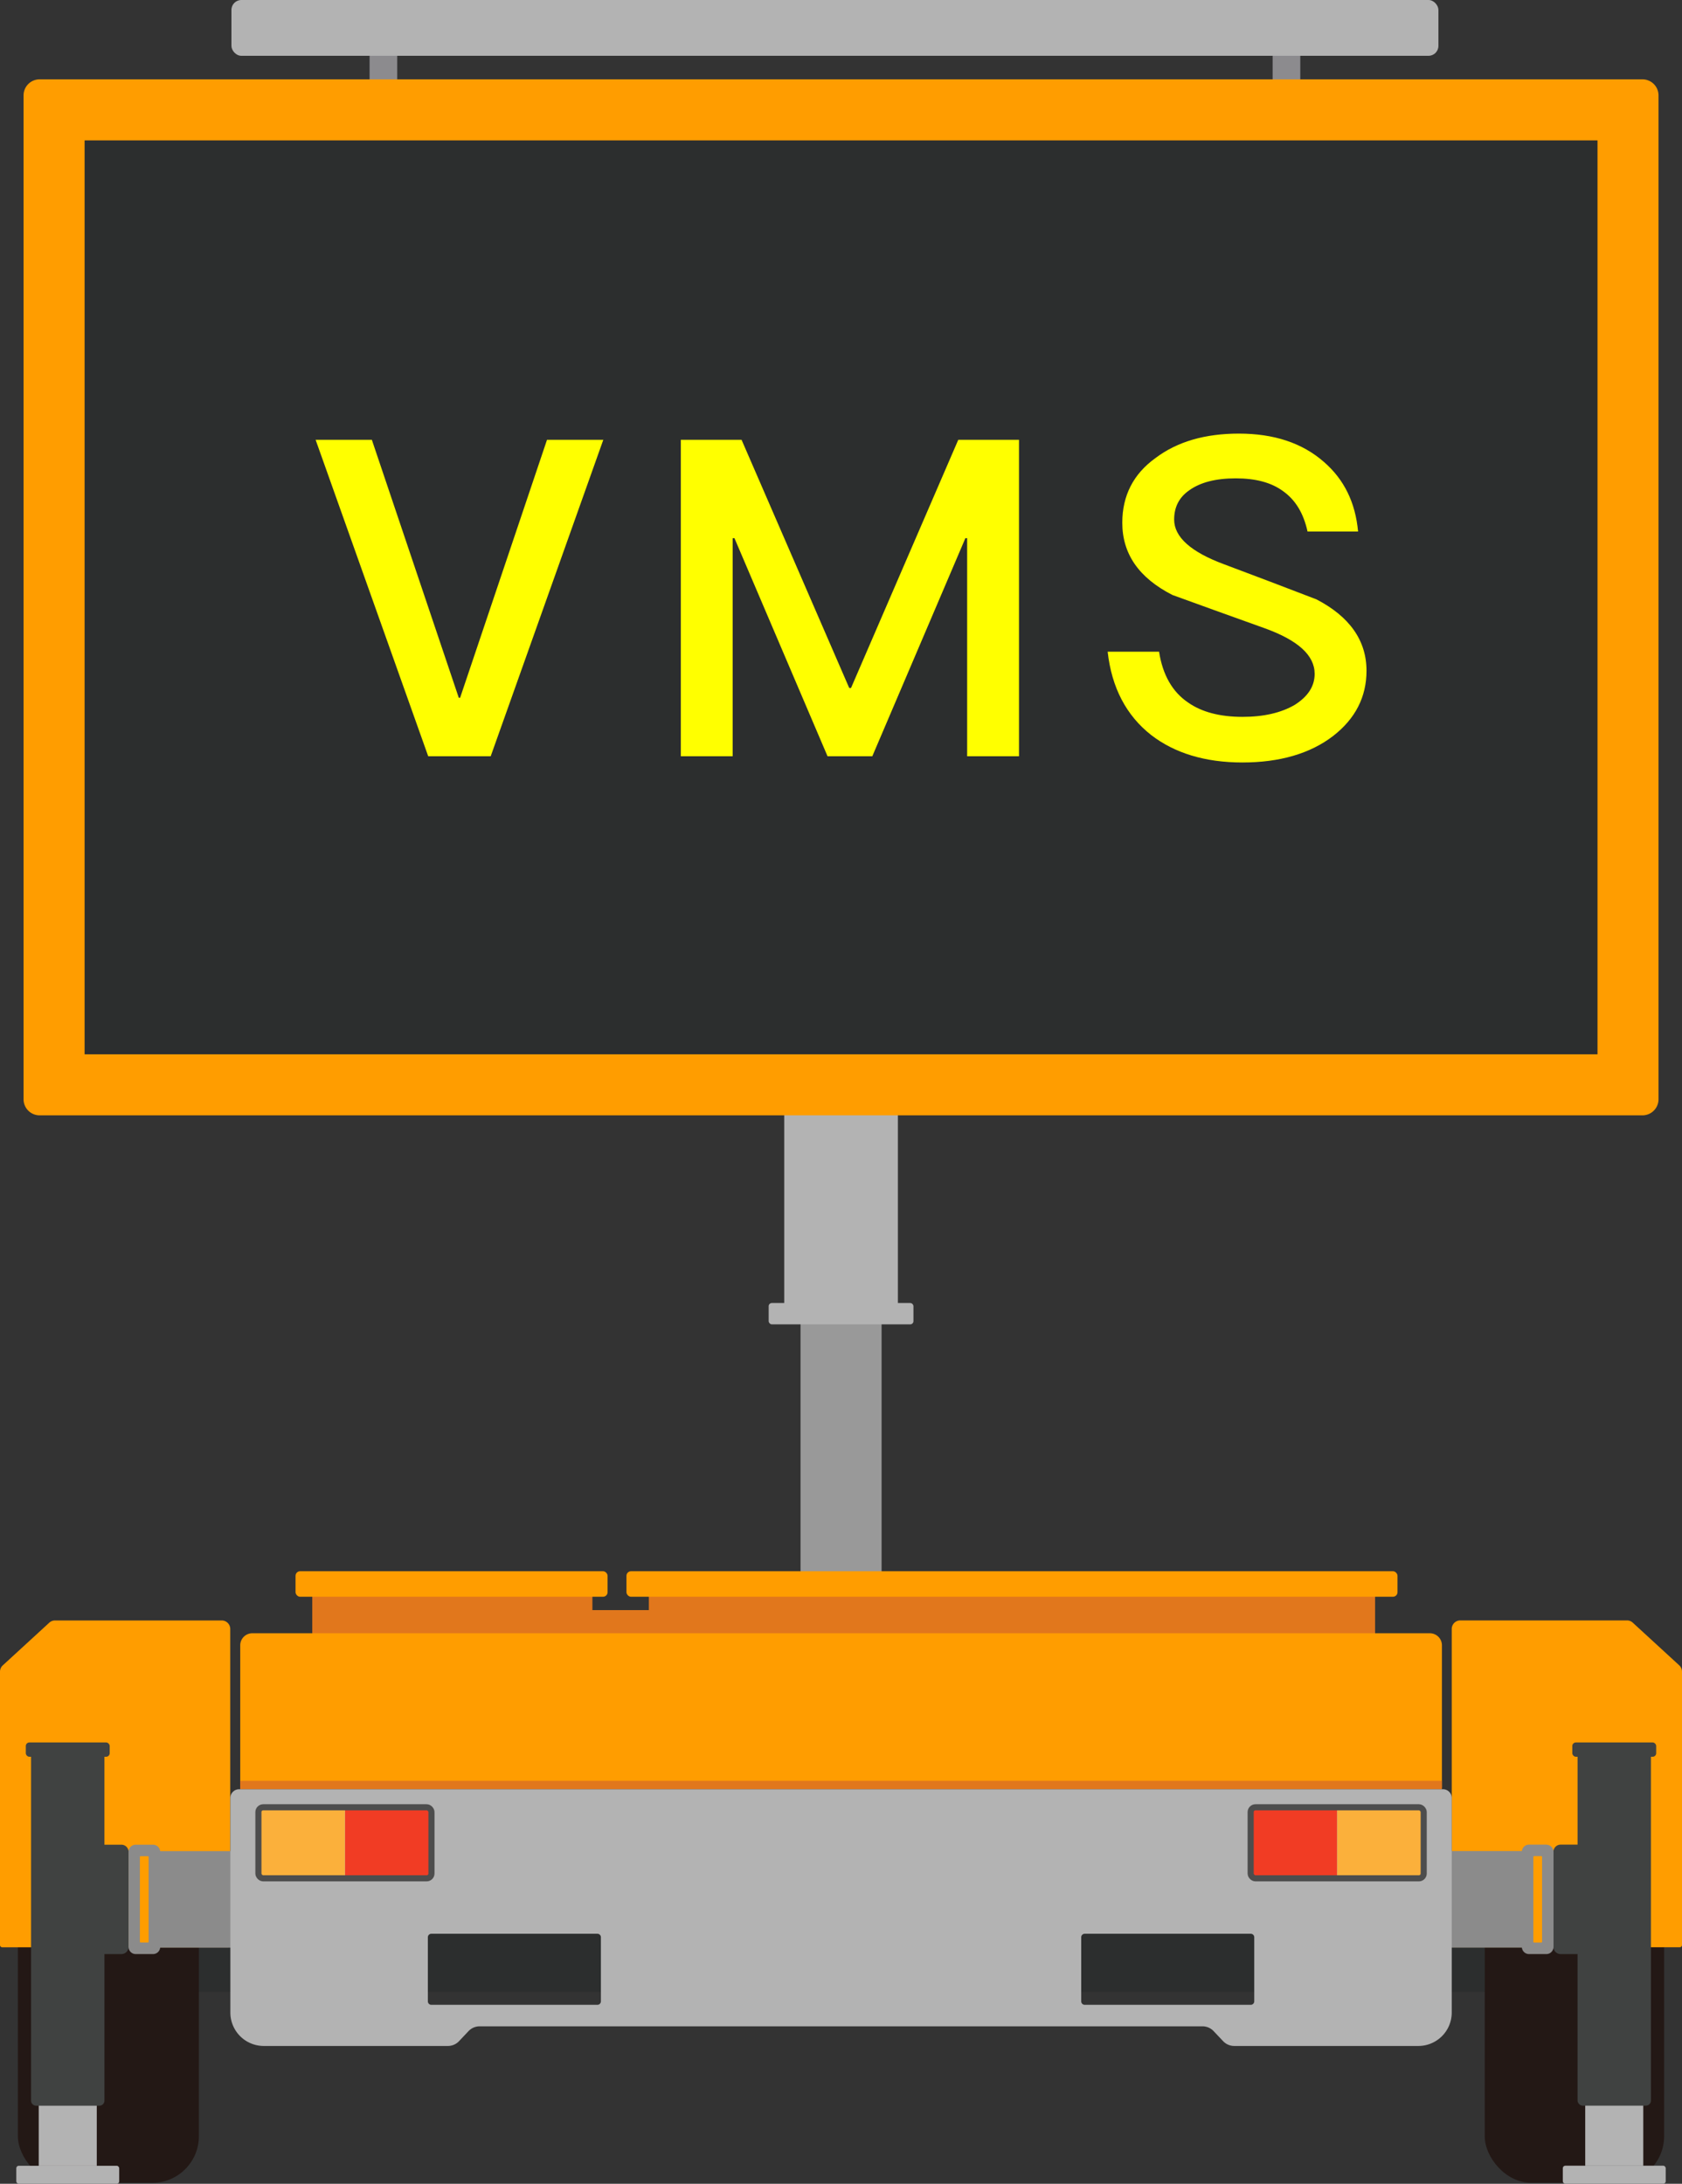 <svg viewBox="0 0 1171.55 1520.99" xmlns="http://www.w3.org/2000/svg">
    <rect x="0" y="0" width="1171.55" height="1520.99" fill="#333333" stroke="none"/>
    <path d="m257.43 19.43h19.24v49.2h-19.24z" fill="#8c8b8e" />
    <path d="m886.43 19.43h19.24v49.2h-19.24z" fill="#8c8b8e" />
    <path d="m546.23 763.97h79.17v156.86h-79.17z" fill="#b3b3b3" />
    <path d="m557.6 917.91h56.44v187.2h-56.44z" fill="#999" />
    <path
        d="m1144 55.26h-1116.4a11.19 11.19 0 0 0 -11.19 11.19v699.19a11.19 11.19 0 0 0 11.19 11.19h1116.4a11.19 11.19 0 0 0 11.19-11.19v-699.19a11.19 11.19 0 0 0 -11.19-11.19z"
        fill="#ff9d00" />
    <path d="m58.92 97.78h1053.78v636.53h-1053.78z" fill="#2c2e2e" />
    <rect fill="#b3b3b3" height="38.87" rx="6.9" width="840.69" x="161.2" />
    <path d="m94.6 1346.86h954.09v40.54h-954.09z" fill="#2c2e2e" />
    <g fill="#e1771c">
        <path d="m217.5 1107.28h195.12v53.9h-195.12z" />
        <path d="m303.76 1121.43h195.12v53.9h-195.12z" />
        <path d="m451.95 1103.95h505.83v94.5h-505.83z" />
    </g>
    <g fill="#ff9d00">
        <rect height="17.79" rx="3.18" width="217.34" x="205.85" y="1094.35" />
        <path
            d="m175.69 1137.56h820.25a8.39 8.39 0 0 1 8.39 8.39v99.21a0 0 0 0 1 0 0h-837a0 0 0 0 1 0 0v-99.21a8.39 8.39 0 0 1 8.36-8.39z" />
        <rect height="17.79" rx="3.18" width="537.05" x="436.34" y="1094.35" />
    </g>
    <rect fill="#231815" height="297.95" rx="32.5" width="126.07" x="12.46" y="1222.39" />
    <path
        d="m34.3 1130.21-32.38 29.72a5.94 5.94 0 0 0 -1.92 4.37v190.38a1.59 1.59 0 0 0 1.59 1.59h157.19a1.59 1.59 0 0 0 1.59-1.59v-220.1a5.93 5.93 0 0 0 -5.93-5.94h-116.13a5.89 5.89 0 0 0 -4.01 1.57z"
        fill="#ff9d00" />
    <path d="m26.98 1222.43h40.43v286.02h-40.43z" fill="#b3b3b3" />
    <rect fill="#b3b3b3" height="12.54" rx="1.7" width="71.67" x="11.35" y="1508.45" />
    <path
        d="m21.64 1218.61h51.1a0 0 0 0 1 0 0v244.48a3.52 3.52 0 0 1 -3.52 3.52h-44.06a3.52 3.52 0 0 1 -3.52-3.52v-244.48a0 0 0 0 1 0 0z"
        fill="#404241" />
    <path d="m111.49 1289.3h71.56v67.23h-71.56z" fill="#8b8b8b" />
    <path
        d="m81.55 1293.39v59a.56.56 0 0 1 -.56.56h-12.76a.56.56 0 0 1 -.57-.56v-59a.56.56 0 0 1 .57-.57h12.77a.56.56 0 0 1 .55.57zm-21.84-3.57v66.18a5 5 0 0 0 5 5h19.84a5 5 0 0 0 5-5v-66.18a5 5 0 0 0 -5-5h-19.88a5 5 0 0 0 -4.96 5z"
        fill="#404241" />
    <path
        d="m103.53 1293.39v59a.56.56 0 0 1 -.56.56h-4.97a.57.57 0 0 1 -.57-.56v-59a.57.57 0 0 1 .57-.57h5a.56.56 0 0 1 .53.57zm-14-3.56v66.17a5 5 0 0 0 5 5h12.06a5 5 0 0 0 5-5v-66.17a5 5 0 0 0 -5-5h-12.12a5 5 0 0 0 -4.96 5z"
        fill="#8b8b8b" />
    <rect fill="#231815" height="297.95" rx="32.36" transform="matrix(-1 0 0 -1 2193.23 2742.66)"
        width="124.94" x="1034.14" y="1222.36" />
    <path
        d="m1137.25 1130.17 32.38 29.72a5.94 5.94 0 0 1 1.92 4.37v190.39a1.59 1.59 0 0 1 -1.59 1.59h-158.79v-221.7a5.93 5.93 0 0 1 5.94-5.93h116.13a5.9 5.9 0 0 1 4.01 1.56z"
        fill="#ff9d00" />
    <path d="m1104.15 1222.39h40.43v286.02h-40.43z" fill="#b3b3b3"
        transform="matrix(-1 0 0 -1 2248.72 2730.81)" />
    <rect fill="#b3b3b3" height="12.54" rx="1.7" transform="matrix(-1 0 0 -1 2248.72 3029.36)"
        width="71.67" x="1088.52" y="1508.41" />
    <rect fill="#404241" height="248" rx="3.52" transform="matrix(-1 0 0 -1 2248.72 2685.16)"
        width="51.1" x="1098.81" y="1218.58" />
    <path d="m988.5 1289.25h71.56v67.23h-71.56z" fill="#8b8b8b"
        transform="matrix(-1 0 0 -1 2048.56 2645.74)" />
    <path
        d="m1090.56 1292.78h12.76a.58.58 0 0 1 .57.57v59.05a.58.58 0 0 1 -.57.57h-12.76a.58.58 0 0 1 -.57-.57v-59.05a.58.58 0 0 1 .57-.57zm16.32-8h-19.88a5 5 0 0 0 -5 5v66.22a5 5 0 0 0 5 5h19.88a5 5 0 0 0 5-5v-66.17a5 5 0 0 0 -5-5z"
        fill="#404241" />
    <path
        d="m1068.58 1292.78h4.94a.58.58 0 0 1 .57.57v59.05a.58.58 0 0 1 -.57.57h-4.94a.58.58 0 0 1 -.57-.57v-59.05a.58.58 0 0 1 .57-.57zm8.5-8h-12.08a5 5 0 0 0 -5 5v66.22a5 5 0 0 0 5 5h12.06a5 5 0 0 0 5-5v-66.17a5 5 0 0 0 -4.98-5z"
        fill="#8b8b8b" />
    <rect fill="#b3b3b3" height="14.86" rx="2.21" width="100.85" x="535.39" y="907.54" />
    <path d="m167.3 1240.3h837.03v5.91h-837.03z" fill="#e1771c" />
    <g fill="#404241">
        <path d="m1087.58 1289.25h17v67h-17z" />
        <path d="m64.93 1289.25h20v69h-20z" />
        <rect height="9.95" rx="2.46" width="58.42" x="17.98" y="1213.61" />
        <rect height="9.95" rx="2.46" width="58.42" x="1095.15" y="1213.61" />
    </g>
    <path
        d="m1005.1 1246.21h-838.57a6.08 6.08 0 0 0 -6.08 6.08v149.41a23.28 23.28 0 0 0 23.28 23.3h128.27a10.64 10.64 0 0 0 7.73-3.34l6.61-7a10.64 10.64 0 0 1 7.74-3.34h503.5a10.61 10.61 0 0 1 7.73 3.34l6.62 7a10.62 10.62 0 0 0 7.73 3.34h128.24a23.27 23.27 0 0 0 23.27-23.28v-149.43a6.08 6.08 0 0 0 -6.07-6.08zm-589 150.13h-115.67a2.42 2.42 0 0 1 -2.42-2.42v-44.64a2.43 2.43 0 0 1 2.42-2.42h115.69a2.42 2.42 0 0 1 2.42 2.42v44.64a2.42 2.42 0 0 1 -2.42 2.42zm455.07 0h-115.66a2.42 2.42 0 0 1 -2.42-2.42v-44.64a2.42 2.42 0 0 1 2.42-2.42h115.68a2.42 2.42 0 0 1 2.42 2.42v44.64a2.42 2.42 0 0 1 -2.42 2.42z"
        fill="#b3b3b3" />
    <path d="m259 306.31 60.55 179.69h.92l60.53-179.69h39.21l-78.43 220.42h-43.53l-78.42-220.42z"
        fill="#ff0" />
    <path
        d="m516.51 306.31 75 172.88h1.24l74.71-172.88h42.29v220.42h-36.11v-151.89h-1.23l-64.83 151.89h-31.18l-64.83-151.89h-1.24v151.89h-36.12v-220.42z"
        fill="#ff0" />
    <path
        d="m922.16 321.75c14.2 12.34 21.92 28.4 23.77 48.46h-35.2c-2.77-12.65-8.33-21.91-17-28.09-8.34-6.17-19.45-8.95-33-8.95q-20.84 0-32.41 8.33c-7.1 4.94-10.5 11.74-10.5 20.38 0 12 11.42 22.53 34.89 31.18 21.3 8 42.6 16.05 64.21 24.39 23.15 12 34.88 28.71 34.88 49.7q0 27.33-23.15 45.38c-16 12.35-37.35 18.53-63.29 18.53s-47.23-6.49-63.59-19.15c-17.29-13.58-27.48-33-30.26-58h35.81c2.47 16.05 9.27 28.09 20.38 35.5 9.26 6.48 21.92 9.88 37.66 9.88 14.82 0 26.86-2.78 36.43-8.34 9.26-5.86 13.89-13 13.89-21.61 0-13-11.73-23.46-34.88-31.8-21.61-7.71-42.91-15.43-64.21-23.15-23.47-12-34.89-28.71-34.89-50.32 0-18.83 7.72-34 23.16-45.07 15.12-11.43 34.57-17 58-17 24.41 0 44.14 6.47 59.3 19.75z"
        fill="#ff0" />
    <path
        d="m874.46 1258.76h56.91a0 0 0 0 1 0 0v49.48a0 0 0 0 1 0 0h-56.91a3.35 3.35 0 0 1 -3.35-3.35v-42.78a3.35 3.35 0 0 1 3.35-3.35z"
        fill="#f13c24" />
    <path
        d="m931.38 1258.76h56.91a3.35 3.35 0 0 1 3.35 3.35v42.78a3.35 3.35 0 0 1 -3.35 3.35h-56.91a0 0 0 0 1 0 0v-49.48a0 0 0 0 1 0 0z"
        fill="#fbb03b" />
    <rect fill="none" height="49.48" rx="3.35" stroke="#4d4d4d" stroke-miterlimit="10"
        stroke-width="4.25" width="120.53" x="871.11" y="1258.76" />
    <path
        d="m243.6 1258.76h56.91a0 0 0 0 1 0 0v49.48a0 0 0 0 1 0 0h-56.91a3.35 3.35 0 0 1 -3.35-3.35v-42.78a3.35 3.35 0 0 1 3.35-3.35z"
        fill="#f13c24" transform="matrix(-1 0 0 -1 540.77 2567)" />
    <path
        d="m180 1258.76h56.9a3.35 3.35 0 0 1 3.35 3.35v42.78a3.35 3.35 0 0 1 -3.35 3.35h-56.9a0 0 0 0 1 0 0v-49.48a0 0 0 0 1 0 0z"
        fill="#fbb03b" transform="matrix(-1 0 0 -1 420.24 2567)" />
    <rect fill="none" height="49.48" rx="3.35" stroke="#4d4d4d" stroke-miterlimit="10"
        stroke-width="4.25" transform="matrix(-1 0 0 -1 480.51 2567)" width="120.53" x="179.99"
        y="1258.76" />
</svg>